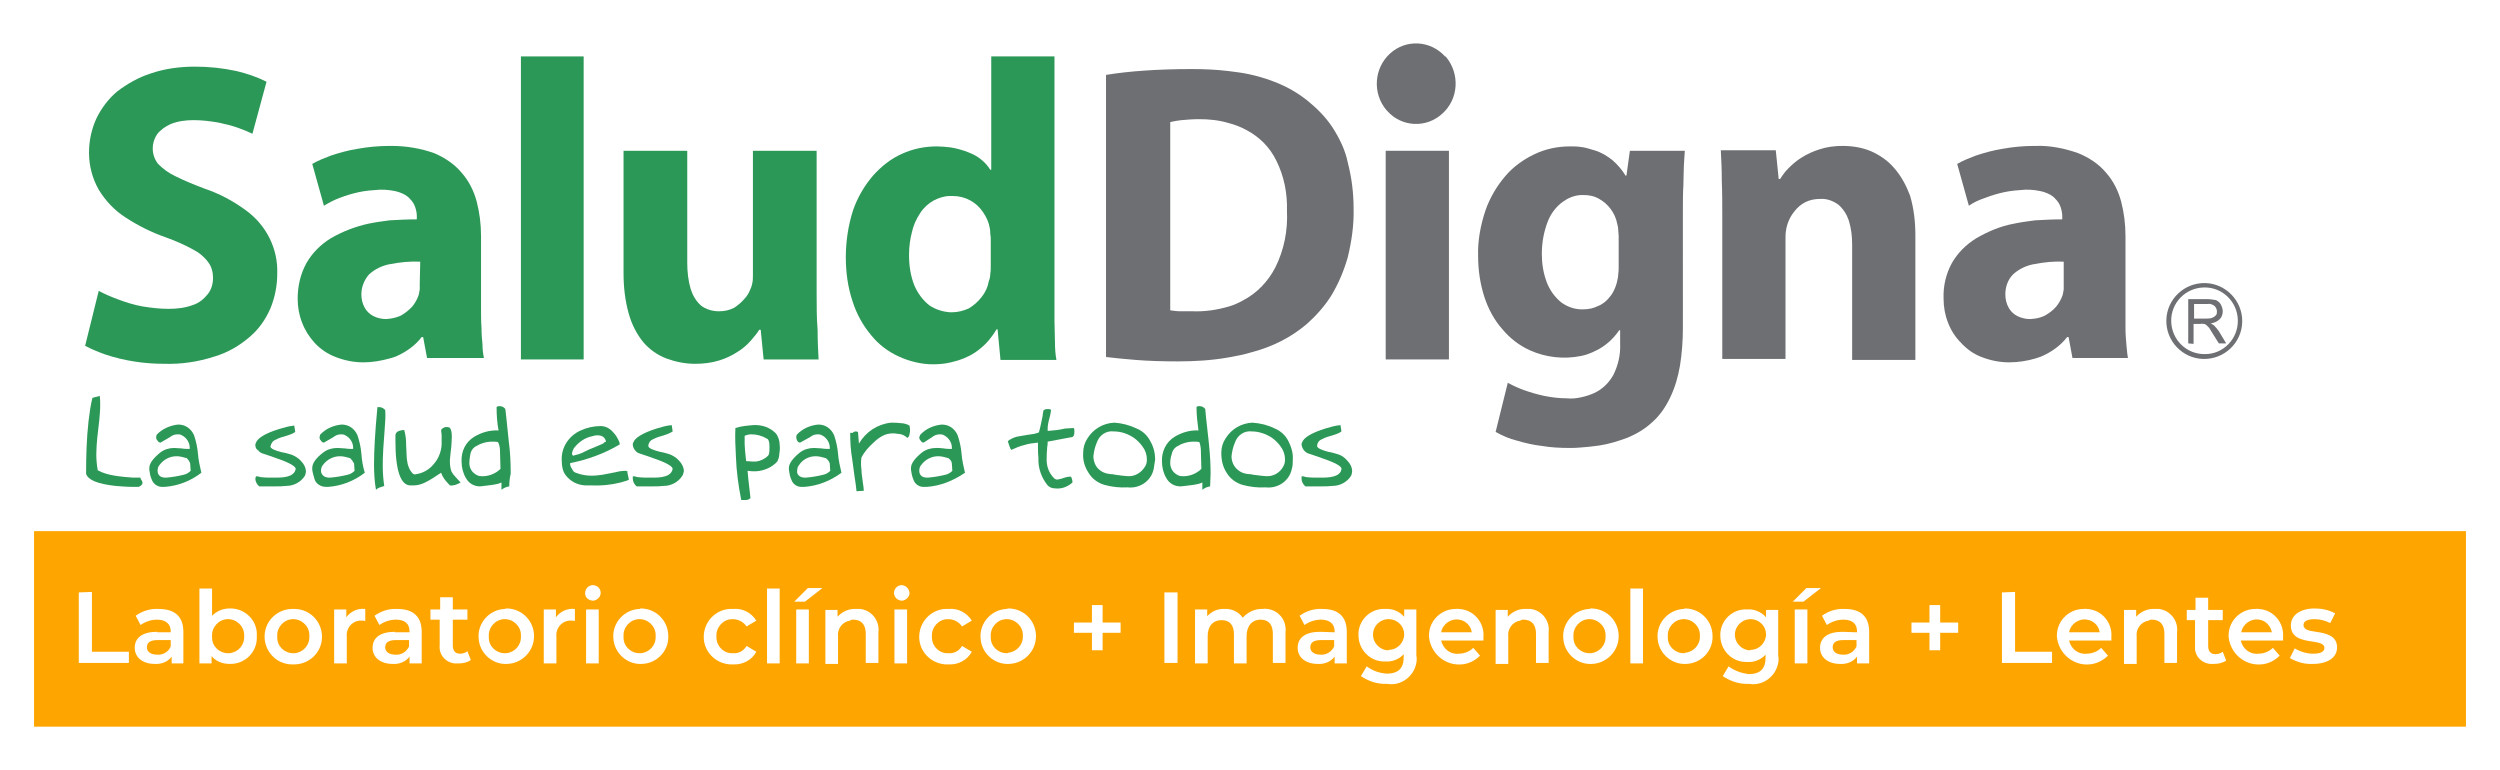 <?xml version="1.0" encoding="utf-8"?>
<!-- Generator: Adobe Illustrator 25.4.1, SVG Export Plug-In . SVG Version: 6.00 Build 0)  -->
<svg version="1.1" id="Capa_1" xmlns="http://www.w3.org/2000/svg" xmlns:xlink="http://www.w3.org/1999/xlink" x="0px" y="0px"
	 viewBox="0 0 514 158.3" style="enable-background:new 0 0 514 158.3;" xml:space="preserve">
<style type="text/css">
	.st0{fill:#FFA500;}
	.st1{fill:#6D6F72;}
	.st2{fill:#2C9857;}
</style>
<g id="Grupo_12160" transform="translate(0.5)">
	<g id="Grupo_1" transform="translate(0 0)">
		<path id="Sustracción_2" class="st0" d="M506.5,149.4H6.5v-40.2h500V149.4z M354.9,137L354.9,137l-1.2,2c1.6,1.1,3.5,1.7,5.4,1.6
			c2.8,0.5,5.5-1.5,6-4.3c0.1-0.5,0.1-1,0-1.5v-9.4h-2.5v1.5c-1-1.1-2.4-1.7-3.8-1.6c-2.9-0.2-5.4,2-5.6,4.9c0,0.2,0,0.3,0,0.5
			c0,2.9,2.3,5.4,5.3,5.4c0.1,0,0.2,0,0.3,0c1.4,0.1,2.8-0.5,3.7-1.5v0.6c0,2.3-1.1,3.4-3.5,3.4C357.5,138.4,356.1,137.9,354.9,137
			L354.9,137z M280.5,137L280.5,137l-1.2,2c1.6,1.1,3.5,1.7,5.4,1.6c2.8,0.5,5.5-1.5,6-4.3c0.1-0.5,0.1-1,0-1.6v-9.4h-2.5v1.5
			c-1-1.1-2.4-1.7-3.8-1.6c-2.9-0.2-5.4,2-5.6,4.9c0,0.2,0,0.3,0,0.5c0,2.9,2.3,5.4,5.3,5.4c0.1,0,0.2,0,0.3,0
			c1.4,0.1,2.8-0.5,3.7-1.5v0.6c0,2.3-1.1,3.4-3.5,3.4C283.1,138.4,281.7,137.9,280.5,137L280.5,137z M450.8,127.5v5.3
			c-0.2,1.9,1.2,3.5,3.1,3.7c0.3,0,0.5,0,0.8,0c0.9,0,1.8-0.2,2.5-0.7l-0.7-1.8c-0.4,0.3-0.9,0.5-1.5,0.5c-1,0-1.5-0.6-1.5-1.7v-5.3
			h3v-2.1h-3v-2.5h-2.6v2.5h-1.8v2.1L450.8,127.5z M378.3,129.9c-3,0-4.6,1.2-4.6,3.3c0,2,1.7,3.3,4.1,3.3c1.3,0.1,2.7-0.4,3.5-1.5
			v1.4h2.5v-6.5c0-3.1-1.7-4.7-5-4.7c-1.7-0.1-3.3,0.4-4.7,1.4l1,1.9c1-0.7,2.2-1.1,3.4-1.1c1.8,0,2.8,0.8,2.8,2.4v0.2L378.3,129.9z
			 M270.9,129.9c-3,0-4.6,1.2-4.6,3.3c0,2,1.7,3.3,4.1,3.3c1.3,0.1,2.7-0.4,3.5-1.5v1.4h2.5v-6.5c0-3.1-1.7-4.7-5-4.7
			c-1.7-0.1-3.3,0.4-4.7,1.4l1,1.9c1-0.7,2.2-1.1,3.4-1.1c1.8,0,2.8,0.9,2.8,2.4v0.2L270.9,129.9z M89.9,127.4v5.3
			c-0.2,1.9,1.2,3.5,3.1,3.7c0.3,0,0.5,0,0.8,0c0.9,0,1.8-0.2,2.5-0.7l-0.7-1.8c-0.4,0.3-0.9,0.5-1.5,0.5c-1,0-1.5-0.6-1.5-1.7v-5.3
			h3v-2.1h-3v-2.5h-2.6v2.5H88v2.1H89.9z M80.7,129.9c-3,0-4.6,1.2-4.6,3.3c0,2,1.7,3.3,4.1,3.3c1.3,0.1,2.7-0.4,3.5-1.5v1.4h2.5
			v-6.5c0-3.1-1.7-4.7-5-4.7c-1.7-0.1-3.3,0.4-4.7,1.4l1,1.9c1-0.7,2.2-1.1,3.4-1.1c1.8,0,2.8,0.8,2.8,2.4v0.2H80.7z M31.8,129.9
			c-3,0-4.6,1.2-4.6,3.3c0,2,1.7,3.3,4.1,3.3c1.3,0.1,2.7-0.4,3.5-1.5v1.4h2.4v-6.5c0-3.1-1.7-4.7-5.1-4.7c-1.7-0.1-3.3,0.4-4.7,1.4
			l1,1.9c1-0.7,2.2-1.1,3.4-1.1c1.8,0,2.8,0.9,2.8,2.4v0.2H31.8z M471.3,133.3L471.3,133.3l-1,2c1.4,0.8,3,1.3,4.7,1.2
			c3.1,0,5-1.3,5-3.4c0-2.5-2.4-2.9-4.3-3.2c-1.4-0.2-2.6-0.4-2.6-1.4c0-0.8,0.8-1.2,2.3-1.2c1.1,0,2.2,0.3,3.2,0.8l1-2
			c-1.3-0.7-2.7-1-4.2-1c-3,0-4.9,1.4-4.9,3.5c0,2.6,2.4,3,4.4,3.3c1.3,0.2,2.5,0.4,2.5,1.3c0,0.8-0.8,1.2-2.3,1.2
			C473.8,134.4,472.4,134,471.3,133.3L471.3,133.3z M463.4,125.2c-3-0.1-5.6,2.2-5.7,5.3c0,0.1,0,0.3,0,0.4c0.3,3.4,3.3,6,6.7,5.7
			c1.5-0.1,2.8-0.8,3.8-1.8l-1.4-1.6c-0.8,0.8-1.9,1.2-3,1.2c-1.7,0.2-3.2-1-3.6-2.7h8.7c0-0.2,0-0.5,0-0.8c0.2-3-2.1-5.6-5.1-5.7
			C463.8,125.2,463.6,125.1,463.4,125.2z M428.1,125.2c-3-0.1-5.6,2.2-5.7,5.3c0,0.1,0,0.3,0,0.4c0.3,3.4,3.3,6,6.7,5.7
			c1.4-0.1,2.8-0.8,3.8-1.8l-1.4-1.6c-0.8,0.8-1.9,1.2-3,1.2c-1.7,0.2-3.2-1-3.6-2.7h8.7c0-0.1,0-0.5,0-0.8c0.2-3-2.1-5.6-5.1-5.7
			C428.4,125.2,428.2,125.1,428.1,125.2z M345.7,125.2c-3.1,0.1-5.6,2.8-5.4,5.9c0.1,3.1,2.8,5.6,5.9,5.4c3-0.1,5.5-2.6,5.4-5.7
			c0-3.1-2.4-5.6-5.5-5.7C345.9,125.1,345.8,125.1,345.7,125.2z M326.3,125.2c-3.1,0.1-5.6,2.8-5.4,5.9c0.1,3.1,2.8,5.6,5.9,5.4
			c3-0.1,5.5-2.6,5.5-5.7c0-3.1-2.4-5.6-5.5-5.7C326.5,125.1,326.4,125.1,326.3,125.2L326.3,125.2z M299,125.2
			c-3-0.1-5.6,2.2-5.7,5.3c0,0.1,0,0.3,0,0.4c0.3,3.4,3.3,6,6.7,5.7c1.5-0.1,2.8-0.8,3.8-1.8l-1.4-1.6c-0.8,0.8-1.9,1.2-3,1.2
			c-1.7,0.2-3.2-1-3.6-2.7h8.7c0-0.1,0-0.5,0-0.8c0.2-3-2.1-5.6-5.1-5.7C299.3,125.2,299.1,125.1,299,125.2z M206.5,125.2
			c-3.1,0.1-5.6,2.8-5.4,5.9c0.1,3.1,2.8,5.6,5.9,5.4c3-0.1,5.5-2.6,5.5-5.7c0-3.1-2.4-5.6-5.5-5.7
			C206.8,125.1,206.6,125.1,206.5,125.2z M194.5,125.2c-3.1-0.2-5.8,2.2-6,5.4c-0.2,3.1,2.2,5.8,5.4,6c0.2,0,0.4,0,0.7,0
			c1.9,0.1,3.8-0.9,4.7-2.6l-2-1.2c-0.6,1-1.6,1.6-2.8,1.5c-1.8,0.1-3.3-1.3-3.4-3.1c0-0.1,0-0.2,0-0.4c-0.1-1.8,1.3-3.4,3.1-3.5
			c0.1,0,0.2,0,0.3,0c1.1,0,2.2,0.6,2.8,1.5l2-1.2C198.3,126,196.5,125,194.5,125.2z M150.2,125.2c-3.1-0.2-5.8,2.2-6,5.4
			c-0.2,3.1,2.2,5.8,5.4,6c0.2,0,0.4,0,0.7,0c1.9,0.1,3.8-0.9,4.7-2.6l-2-1.2c-0.6,1-1.6,1.6-2.8,1.5c-1.8,0.1-3.3-1.3-3.4-3.1
			c0-0.1,0-0.2,0-0.4c-0.1-1.8,1.3-3.4,3.1-3.5c0.1,0,0.2,0,0.3,0c1.1,0,2.2,0.6,2.8,1.5l2-1.2C154,126,152.2,125,150.2,125.2z
			 M131,125.2c-3.1,0.1-5.6,2.8-5.4,5.9c0.1,3.1,2.8,5.6,5.9,5.4c3-0.1,5.5-2.6,5.4-5.7c0-3.1-2.4-5.6-5.5-5.7
			C131.3,125.1,131.1,125.1,131,125.2z M103.3,125.2c-3.1,0.1-5.6,2.8-5.4,5.9c0.1,3.1,2.8,5.6,5.9,5.4c3-0.1,5.5-2.6,5.5-5.7
			c0-3.1-2.4-5.6-5.5-5.7C103.6,125.1,103.4,125.1,103.3,125.2z M59.8,125.2c-3.1-0.1-5.8,2.3-5.9,5.5c-0.1,3.1,2.3,5.8,5.5,5.9
			c0.1,0,0.3,0,0.4,0c3.1,0.1,5.8-2.3,5.9-5.5c0.1-3.1-2.3-5.8-5.5-5.9C60,125.2,59.9,125.2,59.8,125.2z M43,134.9L43,134.9
			c0.9,1.1,2.3,1.6,3.7,1.6c3,0.1,5.5-2.2,5.6-5.2c0-0.2,0-0.3,0-0.5c0.2-3-2.1-5.5-5.1-5.7c-0.2,0-0.3,0-0.5,0
			c-1.3,0-2.6,0.5-3.6,1.5V121h-2.6v15.4H43L43,134.9L43,134.9z M441.9,127.4c1.7,0,2.6,1,2.6,2.9v6h2.6V130
			c0.3-2.4-1.4-4.5-3.7-4.8c-0.3,0-0.6,0-0.9,0c-1.4-0.1-2.8,0.5-3.8,1.6v-1.4h-2.5v11.1h2.6v-5.6c-0.2-1.6,0.9-3.1,2.5-3.3
			C441.5,127.4,441.7,127.4,441.9,127.4z M411.1,121.8v14.5h10.3v-2.3h-7.6v-12.3L411.1,121.8L411.1,121.8z M334.7,121v15.4h2.6V121
			L334.7,121z M312.7,127.4c1.7,0,2.6,1,2.6,2.9v6h2.6V130c0.3-2.4-1.4-4.5-3.7-4.8c-0.3,0-0.6,0-0.9,0c-1.4-0.1-2.8,0.5-3.8,1.6
			v-1.4H307v11.1h2.6v-5.6c-0.2-1.6,0.9-3.1,2.5-3.3C312.3,127.4,312.5,127.4,312.7,127.4L312.7,127.4z M258.7,127.4
			c1.6,0,2.5,1,2.5,2.9v6h2.6V130c0.3-2.3-1.3-4.5-3.7-4.8c-0.3,0-0.6-0.1-0.9,0c-1.6-0.1-3.1,0.6-4.2,1.8c-0.8-1.2-2.3-1.9-3.7-1.8
			c-1.4-0.1-2.7,0.5-3.6,1.5v-1.4h-2.5v11.1h2.6v-5.6c0-2.1,1.1-3.3,2.9-3.3c1.6,0,2.5,1,2.5,2.9v6h2.6v-5.6
			C255.8,128.7,256.9,127.4,258.7,127.4L258.7,127.4z M238.9,121.8v14.5h2.7v-14.5L238.9,121.8z M174.9,127.4c1.7,0,2.6,1,2.6,2.9v6
			h2.6V130c0.3-2.4-1.4-4.5-3.7-4.8c-0.3,0-0.6,0-0.9,0c-1.4-0.1-2.8,0.5-3.8,1.6v-1.4h-2.5v11.1h2.6v-5.6c-0.2-1.6,0.9-3.1,2.5-3.3
			C174.5,127.4,174.7,127.4,174.9,127.4L174.9,127.4z M157.2,121v15.4h2.6V121H157.2z M111.3,125.3v11.1h2.6V131
			c-0.2-1.7,0.9-3.2,2.6-3.4c0.2,0,0.4,0,0.6,0c0.2,0,0.4,0,0.6,0.1v-2.5c-1.5-0.2-3,0.5-3.9,1.7v-1.6H111.3z M68.2,125.3v11.1h2.6
			V131c-0.2-1.7,0.9-3.2,2.6-3.4c0.2,0,0.4,0,0.6,0c0.2,0,0.4,0,0.6,0.1v-2.5c-1.5-0.2-3,0.5-3.9,1.7v-1.6H68.2z M15.7,121.8v14.5
			H26v-2.3h-7.6v-12.3L15.7,121.8L15.7,121.8z M368.5,125.3v11.1h2.6v-11.1H368.5z M183.4,125.3v11.1h2.6v-11.1H183.4z M163.2,125.3
			v11.1h2.6v-11.1H163.2z M120,125.3v11.1h2.6v-11.1H120z M396.2,130.1v3.6h2.2v-3.6h3.7v-2.1h-3.7v-3.6h-2.2v3.6h-3.7v2.1H396.2z
			 M224,130.1v3.6h2.2v-3.6h3.7v-2.1h-3.7v-3.6H224v3.6h-3.7v2.1H224z M370.9,120.9l-2.8,2.8h2.2l3.6-2.8L370.9,120.9z M165.6,120.9
			l-2.8,2.8h2.2l3.6-2.8L165.6,120.9z M184.8,120.3c-0.9,0.1-1.5,0.8-1.5,1.7c0.1,0.9,0.8,1.5,1.7,1.5c0.8-0.1,1.5-0.8,1.5-1.6
			C186.4,121,185.7,120.3,184.8,120.3C184.8,120.3,184.8,120.3,184.8,120.3L184.8,120.3z M121.3,120.3c-0.9,0.1-1.5,0.8-1.5,1.7
			s0.8,1.5,1.7,1.5c0.8-0.1,1.5-0.8,1.5-1.6C123,121,122.3,120.3,121.3,120.3C121.4,120.3,121.3,120.3,121.3,120.3L121.3,120.3z
			 M378.4,134.6c-1.3,0-2.1-0.6-2.1-1.5c0-1,0.7-1.5,2.2-1.5h2.7v1.3C380.7,134,379.6,134.7,378.4,134.6L378.4,134.6z M271,134.6
			c-1.3,0-2.1-0.6-2.1-1.5c0-1,0.7-1.5,2.2-1.5h2.7v1.3C273.3,134,272.2,134.7,271,134.6L271,134.6z M80.8,134.6
			c-1.3,0-2.1-0.6-2.1-1.5c0-1,0.7-1.5,2.2-1.5h2.7v1.3C83.1,134,82,134.7,80.8,134.6L80.8,134.6z M31.8,134.6
			c-1.3,0-2.1-0.6-2.1-1.5c0-1,0.7-1.5,2.2-1.5h2.7v1.3C34.2,134,33,134.7,31.8,134.6L31.8,134.6z M345.7,134.3
			c-1.8,0-3.3-1.4-3.3-3.2c0-0.1,0-0.2,0-0.3c-0.1-1.8,1.3-3.4,3.1-3.5c1.8-0.1,3.4,1.3,3.5,3.1c0,0.1,0,0.2,0,0.3
			c0.1,1.8-1.2,3.3-3,3.5C345.9,134.3,345.8,134.3,345.7,134.3L345.7,134.3z M326.3,134.3c-1.8,0-3.3-1.4-3.3-3.2c0-0.1,0-0.2,0-0.3
			c-0.1-1.8,1.3-3.4,3.1-3.5c1.8-0.1,3.4,1.3,3.5,3.1c0,0.1,0,0.2,0,0.4c0.1,1.8-1.2,3.3-3,3.5C326.5,134.3,326.4,134.3,326.3,134.3
			L326.3,134.3z M206.5,134.3c-1.8,0-3.3-1.4-3.3-3.2c0-0.1,0-0.2,0-0.3c-0.1-1.8,1.3-3.4,3.1-3.5c1.8-0.1,3.4,1.3,3.5,3.1
			c0,0.1,0,0.2,0,0.3c0.1,1.8-1.2,3.3-3,3.5C206.7,134.3,206.6,134.3,206.5,134.3L206.5,134.3z M131,134.3c-1.8,0-3.3-1.4-3.3-3.2
			c0-0.1,0-0.2,0-0.3c-0.1-1.8,1.3-3.4,3.1-3.5c1.8-0.1,3.4,1.3,3.5,3.1c0,0.1,0,0.2,0,0.4c0.1,1.8-1.2,3.3-3,3.5
			C131.2,134.3,131.1,134.3,131,134.3L131,134.3z M103.3,134.3c-1.8,0-3.3-1.4-3.3-3.2c0-0.1,0-0.2,0-0.3c-0.1-1.8,1.3-3.4,3.1-3.5
			c1.8-0.1,3.4,1.3,3.5,3.1c0,0.1,0,0.2,0,0.4c0.1,1.8-1.2,3.3-3,3.5C103.5,134.3,103.4,134.3,103.3,134.3L103.3,134.3z M59.8,134.3
			c-1.8,0-3.3-1.4-3.3-3.2c0-0.1,0-0.2,0-0.3c-0.1-1.8,1.3-3.4,3.1-3.5c1.8-0.1,3.4,1.3,3.5,3.1c0,0.1,0,0.2,0,0.4
			c0.1,1.8-1.2,3.3-3,3.5C60,134.3,59.9,134.3,59.8,134.3z M46.4,134.3c-1.8,0-3.3-1.4-3.3-3.2c0-0.1,0-0.2,0-0.3
			c-0.1-1.8,1.3-3.4,3.1-3.5c1.8-0.1,3.4,1.3,3.5,3.1c0,0.1,0,0.2,0,0.4c0.1,1.8-1.2,3.3-3,3.5C46.6,134.3,46.5,134.3,46.4,134.3
			L46.4,134.3z M359.2,133.7c-1.7-0.1-3.1-1.6-3-3.4c0.1-1.7,1.6-3.1,3.4-3c1.7,0.1,3,1.5,3,3.1c0,1.7-1.4,3.2-3.1,3.2
			C359.3,133.7,359.3,133.7,359.2,133.7z M284.8,133.7c-1.7-0.1-3.1-1.6-3-3.4s1.6-3.1,3.4-3c1.7,0.1,3,1.5,3,3.1
			c0,1.7-1.4,3.2-3.1,3.2C285,133.7,284.9,133.7,284.8,133.7z M466.6,130h-6.3c0.3-1.7,2-2.9,3.7-2.6
			C465.3,127.6,466.3,128.6,466.6,130z M431.2,130h-6.3c0.3-1.7,2-2.9,3.7-2.6C429.9,127.6,431,128.6,431.2,130z M302.1,130h-6.3
			c0.3-1.7,2-2.9,3.7-2.6C300.8,127.6,301.9,128.6,302.1,130z"/>
		<path id="Trazado_36" class="st1" d="M436.7,71c-0.1-1.1-0.2-2.3-0.2-3.6c0-1.3,0-2.6,0-4V48.5c0-2.4-0.3-4.8-0.9-7.1
			c-0.6-2.2-1.6-4.2-3.1-5.9c-1.5-1.8-3.5-3.1-5.7-4c-2.8-1-5.8-1.6-8.7-1.5h-0.3c-2.2,0-4.4,0.2-6.6,0.6c-1.9,0.3-3.7,0.8-5.5,1.4
			c-1.3,0.5-2.6,1-3.8,1.7l2.4,8.6c1-0.7,2.1-1.2,3.3-1.6c1.3-0.5,2.6-0.9,4-1.2c1.4-0.3,2.9-0.4,4.3-0.5c0.7,0,1.3,0,2,0.1
			c0.6,0.1,1.3,0.2,1.9,0.4c0.9,0.3,1.7,0.7,2.3,1.4c0.5,0.5,0.9,1.1,1.1,1.8c0.2,0.6,0.3,1.2,0.3,1.8v0.6c-1.9,0-3.8,0.1-5.6,0.2
			c-1.5,0.2-3,0.4-4.4,0.7c-2.7,0.5-5.3,1.6-7.7,3c-2.1,1.3-3.8,3-5,5.1c-1.2,2.2-1.8,4.7-1.7,7.3c0,1.7,0.3,3.4,0.9,4.9
			c0.6,1.6,1.5,3,2.7,4.2c1.2,1.3,2.6,2.3,4.2,2.9c1.8,0.7,3.7,1.1,5.7,1.1c1.8,0,3.7-0.3,5.4-0.8c0.5-0.2,1-0.3,1.4-0.5
			c2-0.9,3.8-2.2,5.1-3.9h0.3l0.8,4.3H437C436.9,73.1,436.8,72.1,436.7,71 M423.8,58.3c0,0.4,0,0.8,0,1.2c-0.1,0.4-0.1,0.8-0.2,1.1
			c-0.3,0.9-0.8,1.8-1.4,2.5c-0.6,0.7-1.4,1.3-2.3,1.8c-0.6,0.3-1.3,0.5-2,0.6c-0.3,0-0.6,0.1-1,0.1c-0.9,0-1.8-0.2-2.6-0.6
			c-0.8-0.4-1.4-1-1.8-1.7c-0.5-0.9-0.7-1.8-0.7-2.8c0-1.5,0.5-3,1.6-4.1c1.2-1.1,2.7-1.8,4.3-2.1l0.1,0c2-0.4,4-0.6,6-0.5
			L423.8,58.3z"/>
		<path id="Trazado_37" class="st1" d="M333.9,36.1h-0.2c-0.7-1.2-1.6-2.2-2.6-3.1c-1.1-0.9-2.4-1.7-3.8-2.1c-1-0.3-1.9-0.6-2.9-0.7
			c-0.7-0.1-1.4-0.1-2.1-0.1c-2.5,0-5,0.5-7.3,1.6c-2.3,1.1-4.4,2.6-6,4.5c-1.8,2.1-3.2,4.5-4.1,7.1c-1,3-1.6,6.2-1.5,9.3
			c0,2.9,0.4,5.7,1.3,8.5c0.8,2.4,2,4.7,3.7,6.6c1.5,1.8,3.4,3.3,5.6,4.3c3.3,1.5,7,1.9,10.5,1.2c1.1-0.2,2.1-0.6,3.1-1.1
			c1.9-0.9,3.6-2.4,4.8-4.2h0.2v2.8c0.1,2.2-0.4,4.4-1.4,6.4c-0.9,1.6-2.2,2.9-3.9,3.7c-0.9,0.4-1.8,0.7-2.8,0.9
			c-0.9,0.2-1.8,0.3-2.8,0.2c-1.6,0-3.2-0.2-4.7-0.5c-1.4-0.3-2.8-0.7-4.2-1.2c-1.1-0.4-2.2-0.9-3.3-1.5l-2.5,10.1
			c1.4,0.8,2.8,1.4,4.4,1.8c1.7,0.5,3.4,0.9,5.2,1.1c1.8,0.3,3.6,0.4,5.5,0.4c0.8,0,1.6,0,2.5-0.1c1.2-0.1,2.4-0.2,3.7-0.4
			c2-0.3,3.9-0.9,5.8-1.6c1.9-0.8,3.6-1.8,5.1-3.2c1.6-1.4,2.8-3.2,3.7-5.1c1-2.1,1.6-4.2,2-6.5c0.4-2.5,0.6-5.1,0.6-7.7V43.7
			c0-2.1,0-4,0.1-5.5c0-1.6,0.1-2.9,0.1-4.1c0.1-1.2,0.1-2.2,0.2-3.1h-11.3L333.9,36.1z M332.3,54.7c0,0.6,0,1.2-0.1,1.8
			c0,0.6-0.2,1.1-0.3,1.7c-0.3,1-0.7,2-1.4,2.8c-0.6,0.8-1.4,1.5-2.4,1.9c-1,0.5-2,0.7-3.1,0.7c-0.2,0-0.4,0-0.6,0
			c-1.5-0.1-2.8-0.6-4-1.5c-1.3-1.1-2.3-2.5-2.9-4.1c-0.7-1.9-1-3.8-1-5.8c0-2.3,0.4-4.5,1.2-6.6c0.6-1.6,1.7-3.1,3.1-4.1
			c1.1-0.8,2.3-1.3,3.7-1.4c0.2,0,0.4,0,0.6,0c1.1,0,2.2,0.2,3.2,0.8c0.9,0.5,1.7,1.2,2.3,2c0.7,0.9,1.2,2,1.4,3.1
			c0.1,0.4,0.2,0.8,0.2,1.2c0,0.4,0.1,0.9,0.1,1.3L332.3,54.7z"/>
		<path id="Trazado_38" class="st1" d="M388.9,34.5c-1.3-1.5-2.9-2.6-4.7-3.4c-1.9-0.8-3.9-1.1-5.9-1.1c-1.6,0-3.2,0.2-4.7,0.7
			c-1.3,0.4-2.6,1-3.7,1.7c-1,0.6-1.9,1.4-2.7,2.2c-0.7,0.7-1.2,1.4-1.7,2.2h-0.3l-0.6-5.9h-11.3c0.1,1.9,0.2,4,0.2,6.3
			c0.1,2.3,0.1,4.8,0.1,7.4v29.2h13V49.2c0-0.6,0-1.2,0.1-1.8c0.2-1.4,0.8-2.8,1.7-3.9c0.6-0.8,1.3-1.4,2.2-1.9c1-0.5,2-0.7,3.1-0.7
			c1.4-0.1,2.7,0.4,3.8,1.2c1,0.9,1.7,2,2.1,3.2c0.5,1.6,0.7,3.2,0.7,4.9v23.8h13V48.4c0-2.8-0.3-5.5-1.1-8.2
			C391.4,38.1,390.4,36.2,388.9,34.5"/>
		<path id="Trazado_39" class="st1" d="M273.4,26.1c-1.4-2.1-3.2-3.9-5.2-5.5c-1.9-1.5-4-2.7-6.2-3.6c-2.5-1-5-1.7-7.7-2.1
			c-0.7-0.1-1.5-0.2-2.3-0.3c-2.5-0.3-5-0.4-7.5-0.4c-3.3,0-6.5,0.1-9.5,0.3s-5.7,0.5-8.1,0.9v58c1.6,0.2,3.6,0.4,6.1,0.6
			c2.4,0.2,5.4,0.3,8.7,0.3c3.4,0,6.9-0.2,10.3-0.8c1.7-0.3,3.3-0.6,4.9-1.1c4.2-1.1,8-3,11.3-5.8c1.9-1.7,3.6-3.6,5-5.8
			c1.5-2.5,2.6-5.1,3.4-7.9c0.8-3.3,1.3-6.7,1.2-10.1c0-3.2-0.4-6.3-1.2-9.4C276.1,30.9,274.9,28.4,273.4,26.1 M261.7,55
			c-1.5,2.9-3.8,5.3-6.7,6.8c-0.9,0.5-1.8,0.9-2.8,1.2c-2.4,0.7-4.9,1.1-7.5,1c-0.8,0-1.7,0-2.5,0c-0.7,0-1.4-0.1-2.1-0.2V25.1
			c0.8-0.2,1.5-0.3,2.3-0.4c1.2-0.1,2.4-0.2,3.6-0.2c2.1,0,4.1,0.2,6.1,0.8c1.2,0.3,2.5,0.8,3.6,1.4c2.7,1.4,4.9,3.6,6.2,6.3
			c1.6,3.2,2.3,6.7,2.2,10.3C264.3,47.4,263.5,51.4,261.7,55"/>
		<rect id="Rectángulo_6" x="284.4" y="31" class="st1" width="13" height="42.9"/>
		<path id="Trazado_40" class="st2" d="M216.4,70.3c0-1.4-0.1-2.8-0.1-4.4c0-1.6,0-3.2,0-4.8V11.6h-13v23.3h-0.2
			c-1-1.6-2.5-2.8-4.3-3.5c-1.2-0.5-2.6-0.9-3.9-1.1c-0.9-0.1-1.9-0.2-2.8-0.2c-2.5,0-4.9,0.5-7.1,1.5c-2.3,1-4.3,2.6-6,4.5
			c-1.8,2.1-3.2,4.5-4.1,7.1c-1,3.1-1.5,6.4-1.5,9.7c0,3.1,0.4,6.1,1.4,9.1c0.8,2.5,2.1,4.9,3.8,6.9c1.5,1.9,3.5,3.4,5.7,4.4
			c2.2,1,4.6,1.6,7,1.6c1.2,0,2.5-0.1,3.7-0.4c0.5-0.1,1-0.3,1.5-0.4c1.6-0.5,3.2-1.3,4.5-2.4c1.4-1.1,2.5-2.5,3.4-4h0.2l0.6,6.3
			h11.5C216.5,72.9,216.4,71.7,216.4,70.3 M203.2,54.7c0,0.5,0,1.1-0.1,1.6c0,0.5-0.1,1-0.3,1.5c-0.2,1.2-0.7,2.3-1.5,3.3
			c-0.7,0.9-1.6,1.7-2.6,2.3c-1.1,0.5-2.3,0.8-3.4,0.8c-0.2,0-0.4,0-0.5,0c-1.5-0.1-3-0.6-4.2-1.4c-1.4-1.1-2.4-2.5-3.1-4.1
			c-0.8-2-1.1-4.1-1.1-6.3c0-1.6,0.2-3.2,0.6-4.7c0.3-1.4,0.9-2.7,1.7-3.9c0.7-1.1,1.7-2,2.8-2.6c1-0.5,2.1-0.9,3.3-0.9
			c0.2,0,0.4,0,0.6,0c2.5,0,4.8,1.2,6.2,3.3c0.7,1,1.2,2.1,1.4,3.3c0.1,0.4,0.1,0.8,0.1,1.2c0.1,0.4,0.1,0.8,0.1,1.2L203.2,54.7z"/>
		<path id="Trazado_41" class="st2" d="M98.5,67.4c-0.1-1.3-0.1-2.6-0.1-4V48.5c0-2.4-0.3-4.8-0.9-7.1c-0.6-2.2-1.6-4.2-3.1-5.9
			c-1.5-1.8-3.5-3.1-5.6-4C86,30.5,83,30,80,30h-0.4c-2.2,0-4.4,0.2-6.6,0.6c-1.9,0.3-3.7,0.8-5.5,1.4c-1.3,0.5-2.6,1-3.8,1.7
			l2.4,8.6c1-0.6,2.1-1.2,3.2-1.6c1.3-0.5,2.6-0.9,4-1.2c1.4-0.3,2.8-0.4,4.3-0.5c0.7,0,1.3,0,2,0.1c0.7,0.1,1.3,0.2,1.9,0.4
			c0.9,0.3,1.7,0.7,2.3,1.4c0.5,0.5,0.9,1.1,1.1,1.8c0.2,0.6,0.3,1.2,0.3,1.8v0.6c-1.9,0-3.8,0.1-5.6,0.2c-1.5,0.2-3,0.4-4.4,0.7
			c-2.7,0.6-5.3,1.6-7.7,3c-2.1,1.3-3.8,3-5,5.1c-1.2,2.2-1.8,4.7-1.8,7.3c0,1.7,0.3,3.4,0.9,4.9c0.6,1.6,1.5,3,2.6,4.2
			c1.2,1.3,2.7,2.3,4.3,2.9c1.8,0.7,3.7,1.1,5.7,1.1c1.8,0,3.6-0.3,5.4-0.8c0.5-0.1,1-0.3,1.5-0.5c2-0.9,3.8-2.2,5.1-3.9h0.3
			l0.8,4.3H99c-0.2-0.9-0.3-1.9-0.3-2.8C98.6,69.9,98.5,68.7,98.5,67.4 M85.8,58.3c0,0.4,0,0.8,0,1.2c-0.1,0.4-0.1,0.7-0.2,1.1
			c-0.3,0.9-0.8,1.8-1.4,2.5c-0.7,0.7-1.4,1.3-2.3,1.8c-0.7,0.3-1.4,0.5-2.1,0.6c-0.3,0-0.6,0.1-0.9,0.1c-0.9,0-1.8-0.2-2.6-0.6
			c-0.8-0.4-1.4-1-1.8-1.7c-0.5-0.9-0.7-1.8-0.7-2.8c0-1.5,0.6-3,1.6-4.1c1.2-1.1,2.7-1.8,4.3-2.1l0.1,0c2-0.4,4-0.6,6.1-0.5
			L85.8,58.3z"/>
		<rect id="Rectángulo_7" x="106.6" y="11.6" class="st2" width="12.9" height="62.3"/>
		<path id="Trazado_42" class="st2" d="M167.4,60.1V31h-13.1v25.5c0,0.5,0,1.1-0.1,1.6c-0.1,0.5-0.2,0.9-0.4,1.3
			c-0.3,0.8-0.7,1.5-1.3,2.1c-0.6,0.7-1.3,1.3-2.1,1.8c-1,0.5-2,0.7-3.1,0.7c-1.3,0-2.7-0.4-3.7-1.2c-1-0.9-1.7-2.1-2.1-3.4
			c-0.5-1.7-0.7-3.5-0.7-5.4V31h-13.1v25.1c0,2.9,0.3,5.7,1.1,8.5c0.6,2.1,1.6,4.1,3,5.8c1.3,1.5,2.9,2.6,4.7,3.3
			c1.9,0.7,3.9,1.1,5.9,1.1c1.7,0,3.4-0.2,5-0.7c1.3-0.4,2.6-1,3.8-1.8c1-0.6,1.9-1.4,2.7-2.3c0.6-0.7,1.2-1.4,1.7-2.2h0.3l0.6,6.1
			h11.3c-0.1-1.8-0.2-3.8-0.2-6.1C167.4,65.5,167.4,62.9,167.4,60.1"/>
		<path id="Trazado_43" class="st2" d="M50,43.2c-2.6-1.9-5.4-3.4-8.4-4.4c-2.1-0.8-4.1-1.6-6.1-2.6c-1.3-0.6-2.5-1.5-3.5-2.5
			c-0.7-0.9-1.1-2-1.1-3.2c0-1,0.3-2,0.9-2.9c0.7-0.9,1.7-1.6,2.8-2.1c1.5-0.6,3.1-0.8,4.7-0.8c1.7,0,3.4,0.2,5.1,0.5
			c1.4,0.3,2.7,0.6,4.1,1.1c1.1,0.4,2.1,0.8,2.9,1.2l2.9-10.7c-2-1-4.1-1.7-6.2-2.2c-2.8-0.6-5.6-0.9-8.5-0.9
			c-3.1,0-6.2,0.4-9.1,1.4c-2.5,0.8-4.8,2.1-6.9,3.7c-1.8,1.5-3.3,3.5-4.3,5.6c-1,2.2-1.5,4.6-1.5,7c0,2.7,0.7,5.3,2,7.6
			c1.4,2.3,3.3,4.3,5.5,5.7c2.6,1.7,5.4,3.1,8.3,4.1c1.9,0.7,3.8,1.5,5.6,2.5c1.2,0.6,2.3,1.5,3.1,2.6c0.7,0.9,1,2.1,1,3.2
			c0,1.2-0.3,2.4-1.1,3.4c-0.8,1-1.8,1.8-3,2.2c-1.6,0.6-3.3,0.8-5,0.8c-1.8,0-3.6-0.2-5.4-0.5c-1.7-0.3-3.3-0.8-4.9-1.4
			c-1.4-0.5-2.8-1.1-4.1-1.8L17,71.1c1.3,0.7,2.8,1.3,4.2,1.8c3.9,1.3,8,1.9,12.1,1.9c3.5,0.1,6.9-0.4,10.3-1.5
			c2.7-0.8,5.1-2.2,7.2-4c1.9-1.6,3.3-3.6,4.3-5.9c0.9-2.2,1.4-4.6,1.4-7.1C56.7,51.2,54.3,46.3,50,43.2"/>
		<path id="Trazado_44" class="st1" d="M296.8,11.7c2.9,3.5,2.6,8.7-0.8,11.7c-3.3,3-8.3,2.7-11.2-0.5c-0.1-0.1-0.1-0.2-0.2-0.2
			c-3-3.5-2.6-8.7,0.7-11.7c3.3-3,8.3-2.7,11.3,0.6C296.7,11.6,296.7,11.6,296.8,11.7"/>
		<path id="Trazado_45" class="st2" d="M28.4,98.2l0,0.2c0.2,0.3,0.4,0.6,0.4,0.9c0,0.3-0.3,0.6-0.8,0.8c-0.3,0-0.7,0-1.2,0
			c-1.2,0-2.4-0.1-3.6-0.2c-3.6-0.4-5.6-1.2-6-2.5c0-3.6,0.1-7.2,0.5-10.8c0.2-1.6,0.4-3.2,0.8-4.8l1.5-0.4c0.1,0.6,0.1,1.3,0.1,1.9
			c0,1.1-0.1,2.1-0.2,3.2L19.5,90c-0.1,1.1-0.2,2.3-0.2,3.4c0,1.1,0.1,2.2,0.3,3.3c1.1,0.6,2.3,0.9,3.5,1.1c1.2,0.2,2.4,0.3,3.7,0.4
			C27.2,98.2,27.8,98.2,28.4,98.2"/>
		<path id="Trazado_46" class="st2" d="M33.4,100.1H33c-1,0.1-2-0.6-2.3-1.5c-0.3-0.6-0.4-1.3-0.5-2l0-0.4c0-0.9,0.8-2,2.3-3.2
			c0.8-0.6,1.8-0.9,2.8-0.9c0.5,0,1.1,0.1,1.6,0.1c0.5,0.1,1.1,0.1,1.6,0.1c0.1-1.2-0.6-2.3-1.6-2.8c-0.3-0.2-0.6-0.2-0.9-0.2
			c-0.6,0-1.1,0.2-1.6,0.6L32.5,91c-0.3,0-0.5-0.2-0.6-0.4c-0.2-0.2-0.3-0.4-0.3-0.7l0.1-0.5c1.1-1.2,2.7-1.9,4.3-2.1
			c1.5-0.1,2.8,0.8,3.4,2.2c0.4,1.2,0.7,2.5,0.8,3.8c0.1,1.3,0.4,2.6,0.7,3.9C38.7,98.9,36.1,99.9,33.4,100.1 M37.9,94.2
			c-0.7-0.2-1.4-0.4-2.1-0.4c-1.4,0-2.7,0.7-3.5,1.8c-0.3,0.3-0.4,0.8-0.4,1.2c0,0.6,0.3,1.1,0.9,1.3c0.3,0.1,0.6,0.1,0.9,0.1
			c1.2-0.1,2.4-0.3,3.6-0.6c0.5-0.1,1-0.4,1.4-0.8l-0.1-1.5C38.5,94.9,38.2,94.5,37.9,94.2"/>
		<path id="Trazado_47" class="st2" d="M62.2,97.8c-0.8,1.3-2.3,2.1-3.8,2.1c-0.8,0.1-1.6,0.1-2.4,0.1h-3.2c-0.5-0.4-0.8-1-0.8-1.6
			l0.1-0.4l0.2-0.1l0.8,0.2c0.1,0,0.8,0.1,1.9,0.1c0.6,0,1.1,0,1.4,0c2.5,0,3.7-0.6,3.9-1.8c0-0.5-1.3-1.3-4-2.2
			c-0.3-0.1-1.3-0.5-2.9-1c-0.3-0.1-0.6-0.3-0.8-0.6C52.2,92.4,52,92,52,91.5c0-0.1,0-0.3,0.1-0.4c0.3-1,1.9-2,4.8-2.9
			c1-0.3,2-0.6,3.1-0.7l0.2,1.3c-0.5,0.4-1.2,0.6-1.8,0.8c-0.7,0.2-1.5,0.4-2.2,0.8c-0.6,0.2-1,0.8-1.1,1.4c0,0.4,0.8,0.8,2.4,1.2
			c0.7,0.1,1.3,0.3,2,0.5c0.7,0.3,1.4,0.7,1.9,1.3c0.6,0.6,1,1.4,1,2.2C62.4,97.2,62.3,97.5,62.2,97.8"/>
		<path id="Trazado_48" class="st2" d="M67,100.1h-0.5c-1,0-2-0.6-2.3-1.5c-0.2-0.7-0.4-1.3-0.5-2l0-0.4c0-0.9,0.7-2,2.3-3.2
			c0.8-0.6,1.8-0.9,2.9-0.9c0.5,0,1.1,0.1,1.6,0.1c0.5,0.1,1.1,0.1,1.6,0.1c0.1-1.2-0.6-2.3-1.6-2.8c-0.3-0.2-0.6-0.2-0.9-0.2
			c-0.6,0-1.1,0.2-1.6,0.6L66.1,91c-0.3,0-0.5-0.2-0.6-0.4c-0.2-0.2-0.3-0.4-0.3-0.7l0.1-0.5c1.1-1.2,2.6-1.9,4.3-2.1
			c1.5-0.1,2.8,0.8,3.4,2.2c0.4,1.2,0.7,2.5,0.8,3.8c0.1,1.3,0.3,2.6,0.7,3.9C72.3,98.9,69.7,99.9,67,100.1 M71.5,94.2
			c-0.7-0.2-1.4-0.4-2.1-0.4c-1.4,0-2.7,0.7-3.5,1.8c-0.3,0.3-0.4,0.8-0.4,1.2c0,0.6,0.4,1.1,1,1.3c0.3,0.1,0.6,0.1,0.9,0.1
			c1.2-0.1,2.4-0.3,3.6-0.6c0.5-0.1,1-0.4,1.4-0.8l-0.1-1.5C72.1,94.9,71.8,94.5,71.5,94.2"/>
		<path id="Trazado_49" class="st2" d="M78.6,88.1l-0.3,4.2c-0.1,1.4-0.1,2.6-0.1,3.6c0,1.3,0.1,2.7,0.3,4c-0.5,0.2-0.8,0.3-0.9,0.3
			c-0.3,0.1-0.6,0.3-0.8,0.5c-0.3-1.7-0.4-3.5-0.4-5.2c0-2.7,0.2-6.6,0.7-11.8h0.4c0.5,0,0.9,0.3,1.2,0.6
			C78.8,85.6,78.7,86.8,78.6,88.1"/>
		<path id="Trazado_50" class="st2" d="M92,99.8c-0.4-0.4-0.7-0.8-0.9-1c-0.4-0.5-0.7-1-0.9-1.6c-0.2,0.1-0.8,0.5-1.7,1.1
			c-0.6,0.4-1.2,0.7-1.8,1c-0.7,0.3-1.4,0.5-2.2,0.5h-0.4l-0.2,0c-2,0-3.1-3-3.1-9.1v-1.1c0-0.8,0.6-1.1,1.8-1.2c0.3,1,0.4,2,0.4,3
			c0.1,1.8,0.1,2.9,0.2,3.3c0.1,1,0.5,2,1.2,2.7c0.2,0.1,0.4,0.2,0.6,0.1c1.4-0.2,2.7-0.9,3.6-2c1.2-1.3,1.8-3.1,1.7-4.8
			c0-0.7,0-1.1,0-1.3s-0.1-0.5-0.1-0.9c0-0.2,0.1-0.3,0.4-0.5c0.2-0.1,0.4-0.2,0.7-0.2c0.2,0,0.4,0,0.6,0.1c0.3,0.2,0.5,0.8,0.5,1.9
			c0,0.7-0.1,1.3-0.1,1.9c-0.2,1.8-0.3,2.7-0.3,2.9V95c0,0.6,0.1,1.3,0.3,1.9c0.2,0.4,0.5,0.8,0.8,1.1c0.4,0.4,0.7,0.8,1.1,1.2
			C93.5,99.6,92.8,99.9,92,99.8"/>
		<path id="Trazado_51" class="st2" d="M104.2,100c-0.6,0.1-1.1,0.3-1.6,0.7v-1.5c-0.6,0.3-1.3,0.4-1.9,0.5
			c-1.6,0.2-2.4,0.3-2.5,0.3c-1.2,0-2.3-0.6-2.9-1.7c-0.6-1-0.9-2.2-0.9-3.4c-0.1-2.1,0.8-4,2.6-5.1c1.5-0.9,3.2-1.4,5-1.3
			c-0.3-1.6-0.4-3.2-0.4-4.8c0.2-0.2,0.4-0.2,0.6-0.2c0.5,0,0.9,0.2,1.2,0.6c0,0.1,0.3,2.4,0.7,6.6c0.3,2.2,0.4,4.4,0.4,6.7
			C104.3,98.2,104.2,99.2,104.2,100 M102.3,92.7c0-0.6-0.1-1.2-0.4-1.8c-0.4-0.1-0.8-0.1-1.2-0.1c-1.3,0-2.5,0.4-3.6,1.1
			c-0.5,0.4-0.8,0.9-0.9,1.5C96.1,94,96,94.6,96,95.2c0,0.9,0.4,1.7,1.1,2.2c0.4,0.3,0.8,0.5,1.3,0.5c1.5,0.1,3-0.5,4-1.5
			C102.4,95.2,102.3,94,102.3,92.7"/>
		<path id="Trazado_52" class="st2" d="M128.8,98.6c0,0.1-0.6,0.3-1.7,0.6c-2,0.5-4,0.7-6.1,0.6h-1.2c-1.6-0.1-3-0.8-4-2.1
			c-0.6-0.8-0.8-1.8-0.8-2.9c-0.2-2.7,1.4-5.2,3.9-6.3c1.3-0.6,2.7-0.9,4.1-0.9c1,0,1.9,0.5,2.5,1.2c0.6,0.6,1,1.3,1.3,2l0.1,0.3
			l0,0.3l-0.2,0.1c-3.1,1.8-6.4,3-9.9,3.7l-0.1,0.1c0,0.4,0.2,0.8,0.4,1.1c0.2,0.4,0.4,0.7,0.8,0.8c1,0.4,2.1,0.6,3.2,0.6
			c0.8,0,1.6-0.1,2.3-0.2l2.6-0.5c0.7-0.2,1.5-0.3,2.2-0.3l0.3,0.1c0,0,0,0.1,0,0.3L128.8,98.6z M124.1,90.8
			c-0.2-0.9-0.8-1.3-1.8-1.3c-0.4,0-0.7,0.1-1.1,0.2c-1.4,0.3-2.6,1.1-3.5,2.2c-0.3,0.3-0.5,0.8-0.6,1.3c0,0.2,0.1,0.4,0.2,0.5
			c0.8-0.2,1.6-0.4,2.3-0.8c0.4-0.2,1.2-0.6,2.5-1.1c0.2-0.1,0.7-0.3,1.4-0.6C123.7,90.9,123.9,90.9,124.1,90.8"/>
		<path id="Trazado_53" class="st2" d="M139.8,97.8c-0.8,1.3-2.3,2.1-3.8,2.1c-0.8,0.1-1.6,0.1-2.4,0.1h-3.2c-0.5-0.4-0.8-1-0.8-1.6
			l0-0.4l0.2-0.1l0.8,0.2c0.1,0,0.8,0.1,1.9,0.1c0.7,0,1.1,0,1.4,0c2.5,0,3.7-0.6,3.9-1.8c0-0.5-1.3-1.3-4-2.2
			c-0.3-0.1-1.3-0.5-2.9-1c-0.3-0.1-0.6-0.3-0.8-0.6c-0.3-0.3-0.5-0.8-0.5-1.2c0-0.1,0-0.3,0.1-0.4c0.3-1,2-2,4.8-2.9
			c1-0.3,2-0.6,3.1-0.7l0.2,1.3c-0.6,0.4-1.2,0.6-1.8,0.8c-0.7,0.2-1.5,0.4-2.2,0.8c-0.6,0.2-1,0.8-1,1.4c0,0.4,0.8,0.8,2.4,1.2
			c0.7,0.1,1.3,0.3,2,0.5c0.7,0.3,1.4,0.7,1.9,1.3c0.6,0.6,1,1.4,1,2.2C140,97.2,140,97.5,139.8,97.8"/>
		<path id="Trazado_54" class="st2" d="M159.7,93.6c0,0.4-0.2,0.9-0.4,1.3c-1.1,1.2-2.7,1.9-4.4,2c-0.6,0-1.1,0-1.7-0.1
			c0,0.3,0.2,2.2,0.6,5.6c-0.3,0.3-0.6,0.4-1,0.4c-0.1,0-0.4,0-0.9,0c-0.6-3-1-6-1.1-9c-0.1-1.9-0.2-3.9-0.1-5.8
			c1.2-0.4,2.5-0.5,3.7-0.6c1.8-0.1,3.5,0.5,4.7,1.8c0.4,0.6,0.7,1.4,0.7,2.2C159.9,92.2,159.8,92.9,159.7,93.6 M157.2,90.2
			c-1-0.6-2.1-0.9-3.2-0.9c-0.5,0-0.9,0.1-1.4,0.3c0,0.5,0,1.1,0,1.7c0,0.5,0.1,1.7,0.3,3.5c1,0.1,1.6,0.1,2,0.1
			c0.9-0.1,1.8-0.5,2.5-1.2c0.3-0.3,0.3-0.9,0.3-2C157.7,90.8,157.5,90.3,157.2,90.2"/>
		<path id="Trazado_55" class="st2" d="M164.9,100.1h-0.4c-1,0.1-2-0.5-2.3-1.5c-0.3-0.6-0.4-1.3-0.5-2l0-0.4c0-0.9,0.8-2,2.3-3.2
			c0.8-0.6,1.8-0.9,2.9-0.9c0.5,0,1.1,0.1,1.6,0.1c0.5,0.1,1.1,0.1,1.6,0.1c0.1-1.2-0.6-2.3-1.6-2.8c-0.3-0.2-0.6-0.2-0.9-0.2
			c-0.6,0-1.1,0.2-1.6,0.6L164,91c-0.3,0-0.5-0.2-0.6-0.4c-0.1-0.2-0.2-0.5-0.2-0.7l0.1-0.5c1.1-1.2,2.6-1.9,4.3-2.1
			c1.5-0.1,2.8,0.8,3.4,2.2c0.4,1.2,0.7,2.5,0.8,3.8c0.1,1.3,0.4,2.6,0.7,3.9C170.2,98.9,167.6,99.9,164.9,100.1 M169.3,94.2
			c-0.7-0.2-1.4-0.4-2.1-0.4c-1.4,0-2.7,0.7-3.4,1.8c-0.3,0.3-0.4,0.8-0.4,1.2c-0.1,0.6,0.3,1.1,0.9,1.3c0.3,0.1,0.6,0.1,0.9,0.1
			c1.2-0.1,2.4-0.3,3.6-0.6c0.5-0.1,1-0.4,1.4-0.8l-0.1-1.5C170,94.9,169.7,94.5,169.3,94.2"/>
		<path id="Trazado_56" class="st2" d="M186,90c-0.5-0.5-1.2-0.8-1.9-0.8c-0.9-0.2-1.9-0.1-2.7,0.2c-0.9,0.4-1.6,0.9-2.3,1.6
			c-1,0.9-1.9,1.9-2.5,3.1c-0.1,0.8-0.1,1.6,0,2.3c0,0.5,0.1,1.4,0.3,2.8c0.1,0.7,0.2,1.3,0.2,1.7l-1.5,0.1c-0.1-0.9-0.2-1.9-0.4-3
			l-0.5-3.7c-0.3-1.7-0.4-3.5-0.4-5.3l0.3,0l0.2,0c0.2-0.2,0.4-0.3,0.7-0.3l0.4,0.1l0.2,2.4c1.4-2.4,3.8-4,6.6-4.3
			c0.7,0,1.3,0,2,0.1c0.6,0,1.3,0.2,1.8,0.5c0.1,0.4,0.1,0.8,0.1,1.2C186.5,89.6,186.3,90,186,90"/>
		<path id="Trazado_57" class="st2" d="M190.1,100.1h-0.5c-1,0.1-2-0.5-2.3-1.5c-0.3-0.7-0.4-1.3-0.5-2l0-0.4c0-0.9,0.8-2,2.3-3.2
			c0.8-0.6,1.8-0.9,2.9-0.9c0.4,0,0.9,0,1.6,0.1c0.5,0.1,1.1,0.1,1.6,0.1c0.1-1.2-0.6-2.3-1.6-2.8c-0.3-0.2-0.6-0.2-0.9-0.2
			c-0.6,0-1.1,0.2-1.6,0.6l-1.7,1.1c-0.3,0-0.5-0.2-0.6-0.4c-0.2-0.2-0.3-0.4-0.3-0.7l0.2-0.5c1.1-1.2,2.6-1.9,4.3-2.1
			c1.5-0.1,2.8,0.8,3.4,2.2c0.4,1.2,0.7,2.5,0.8,3.8c0.1,1.3,0.4,2.6,0.7,3.9C195.4,98.9,192.8,99.9,190.1,100.1 M194.5,94.2
			c-0.7-0.2-1.4-0.4-2.1-0.4c-1.4,0-2.7,0.7-3.5,1.8c-0.3,0.3-0.4,0.8-0.4,1.2c0,0.6,0.3,1.1,0.9,1.3c0.3,0.1,0.6,0.1,0.9,0.1
			c1.2-0.1,2.4-0.3,3.6-0.6c0.5-0.1,1-0.4,1.4-0.8l-0.1-1.5C195.2,94.9,194.9,94.5,194.5,94.2"/>
		<path id="Trazado_58" class="st2" d="M220.2,88c0.2,0.1,0.2,0.3,0.2,0.7c0,0.8-0.2,1.2-0.7,1.2l-4.8,0.9c0,0.3,0,0.7-0.1,1.2
			c-0.1,1.1-0.1,1.8-0.1,2.1c-0.1,1.6,0.4,3.1,1.5,4.2c0.2,0.2,0.4,0.3,0.7,0.3c0.5-0.1,1-0.2,1.5-0.4c0.3-0.1,0.7-0.2,1-0.2l0.3,0
			c0.2,0.4,0.3,0.8,0.3,1.2c-1,0.9-2.3,1.4-3.7,1.2c-0.5,0-1-0.2-1.4-0.6c-1.3-1.6-2-3.6-1.9-5.7c-0.1-0.9-0.1-1.9-0.1-3.1
			c-0.9,0.1-1.9,0.2-2.8,0.5c-0.9,0.2-1.8,0.6-2.7,1c-0.2-0.3-0.3-0.6-0.4-0.9l-0.3-0.9c0.5-0.4,1.1-0.7,1.8-0.9
			c0.4-0.1,1.2-0.2,2.3-0.4c0.8-0.1,1.6-0.2,2.3-0.5c0.2-0.8,0.4-1.5,0.5-2.1c0.2-0.8,0.3-1.5,0.4-2.3c0.1-0.3,0.5-0.4,0.9-0.4
			c0.3,0,0.5,0,0.7,0.2c-0.1,0.8-0.3,1.6-0.5,2.3c-0.1,0.5-0.2,1-0.2,1.5c0,0.2,0,0.4,0,0.5c1.2-0.1,2.4-0.2,3.6-0.5
			C219.2,88.1,219.7,88,220.2,88"/>
		<path id="Trazado_59" class="st2" d="M236.7,96.4c-0.5,2.5-2.9,4.1-5.4,3.8c-1.6,0.1-3.2-0.1-4.7-0.5c-1.4-0.4-2.6-1.3-3.3-2.5
			c-0.8-1.2-1.2-2.6-1.1-4.1c0-1.1,0.3-2.1,0.9-3c1.2-1.9,3.2-3.1,5.5-3.2c1.6,0.1,3.1,0.5,4.6,1.2c1.2,0.5,2.2,1.4,2.8,2.6
			c0.7,1.2,1,2.5,1,3.8C236.9,95.1,236.8,95.8,236.7,96.4 M235,95.8c0.2-0.4,0.3-0.8,0.3-1.3c0-1-0.3-1.9-0.9-2.7
			c-0.5-0.7-1.1-1.3-1.8-1.8c-1.2-0.8-2.6-1.3-4.1-1.3c-1.6-0.2-3,0.8-3.5,2.3c-0.4,0.9-0.6,1.9-0.7,2.8c0,0.5,0.1,1,0.3,1.5
			c0.4,1.1,1.5,1.9,2.7,2.1c0.1,0,0.4,0.1,1,0.1l0.4,0.1c1.5,0.2,2.4,0.3,2.7,0.3C232.8,98,234.2,97.2,235,95.8"/>
		<path id="Trazado_60" class="st2" d="M248.3,100c-0.6,0.1-1.1,0.3-1.6,0.7v-1.5c-0.6,0.3-1.3,0.4-1.9,0.5
			c-1.6,0.2-2.4,0.3-2.6,0.3c-1.2,0-2.3-0.6-2.9-1.7c-0.6-1-0.9-2.2-0.9-3.4c-0.1-2,0.8-4,2.6-5.1c1.5-0.9,3.2-1.4,4.9-1.3
			c-0.2-1.6-0.4-3.2-0.4-4.8c0.1-0.2,0.4-0.2,0.6-0.2c0.5,0,0.9,0.2,1.2,0.6c0,0.1,0.2,2.3,0.7,6.6c0.3,2.7,0.4,4.9,0.4,6.7
			C248.4,98.2,248.3,99.2,248.3,100 M246.4,92.7c0-0.6-0.1-1.2-0.3-1.8c-0.4-0.1-0.8-0.1-1.2-0.1c-1.3,0-2.5,0.4-3.6,1.1
			c-0.5,0.4-0.8,0.9-0.9,1.5c-0.2,0.6-0.3,1.2-0.3,1.8c0,0.9,0.4,1.7,1.1,2.2c0.4,0.3,0.8,0.5,1.3,0.5c1.5,0.1,3-0.5,4-1.5
			C246.5,95.2,246.4,94,246.4,92.7"/>
		<path id="Trazado_61" class="st2" d="M265.1,96.4c-0.5,2.5-2.9,4.1-5.4,3.8c-1.6,0.1-3.2-0.1-4.7-0.5c-1.4-0.4-2.6-1.3-3.3-2.5
			c-0.8-1.2-1.1-2.6-1.1-4.1c0-1.1,0.3-2.1,0.9-3c1.2-1.9,3.2-3.1,5.5-3.2c1.6,0.1,3.2,0.5,4.6,1.2c1.2,0.5,2.2,1.4,2.8,2.6
			c0.6,1.2,1,2.5,0.9,3.8C265.3,95.1,265.3,95.8,265.1,96.4 M263.4,95.8c0.2-0.4,0.3-0.8,0.3-1.3c0-1-0.3-1.9-0.9-2.7
			c-0.5-0.7-1.1-1.3-1.8-1.8c-1.2-0.8-2.7-1.3-4.1-1.3c-1.6-0.2-3,0.8-3.5,2.3c-0.4,0.9-0.6,1.9-0.7,2.8c0,0.5,0.1,1,0.3,1.5
			c0.5,1.1,1.5,1.9,2.7,2.1c0.1,0,0.4,0.1,1,0.1l0.4,0.1c1.5,0.2,2.5,0.3,2.7,0.3C261.3,98,262.7,97.2,263.4,95.8"/>
		<path id="Trazado_62" class="st2" d="M277.3,97.8c-0.8,1.3-2.3,2.1-3.8,2.1c-0.8,0.1-1.6,0.1-2.4,0.1h-3.2c-0.5-0.4-0.8-1-0.8-1.6
			l0-0.4l0.2-0.1l0.8,0.2c0.1,0,0.8,0.1,1.9,0.1c0.6,0,1.1,0,1.4,0c2.5,0,3.8-0.6,3.9-1.8c0.1-0.5-1.3-1.3-4-2.2
			c-0.3-0.1-1.3-0.5-2.9-1c-0.7-0.3-1.2-1-1.3-1.8c0-0.1,0-0.3,0.1-0.4c0.3-1,1.9-2,4.8-2.9c1-0.3,2-0.6,3.1-0.7l0.2,1.3
			c-0.5,0.4-1.2,0.6-1.8,0.8c-0.7,0.2-1.5,0.4-2.2,0.8c-0.6,0.2-1,0.8-1,1.4c0,0.4,0.8,0.8,2.3,1.2c0.7,0.1,1.3,0.3,2,0.5
			c0.7,0.2,1.4,0.7,1.9,1.3c0.6,0.6,1,1.4,1,2.2C277.5,97.2,277.4,97.5,277.3,97.8"/>
		<path id="Trazado_63" class="st1" d="M452.9,58.2c-4.3-0.1-7.9,3.3-8,7.6c-0.1,4.3,3.3,7.9,7.6,8c4.3,0.1,7.9-3.3,8-7.6
			c0-0.1,0-0.1,0-0.2C460.5,61.8,457.1,58.3,452.9,58.2 M452.9,72.8c-3.8,0.1-6.9-2.9-7-6.7c-0.1-3.8,2.9-6.9,6.7-7
			c3.8-0.1,6.9,2.9,7,6.7c0,0.1,0,0.1,0,0.2C459.6,69.7,456.6,72.8,452.9,72.8"/>
		<path id="Trazado_64" class="st1" d="M449.4,70.6v-9.1h3.9c0.6,0,1.2,0.1,1.8,0.2c0.4,0.2,0.8,0.5,1,0.9c0.2,0.4,0.4,0.9,0.4,1.4
			c0,0.6-0.2,1.2-0.6,1.6c-0.5,0.5-1.2,0.8-1.9,0.9c0.3,0.1,0.5,0.3,0.7,0.4c0.4,0.4,0.7,0.8,1,1.2l1.5,2.5h-1.5l-1.2-1.9
			c-0.3-0.5-0.6-1-0.8-1.3c-0.2-0.2-0.4-0.4-0.6-0.6c-0.2-0.1-0.3-0.2-0.5-0.2c-0.2,0-0.4-0.1-0.7,0h-1.4v4.1L449.4,70.6z
			 M450.6,65.5h2.5c0.4,0,0.9,0,1.3-0.2c0.3-0.1,0.5-0.3,0.7-0.5c0.2-0.2,0.2-0.5,0.2-0.8c0-0.4-0.2-0.8-0.5-1.1
			c-0.4-0.3-0.9-0.5-1.4-0.4h-2.8L450.6,65.5z"/>
	</g>
</g>
</svg>
